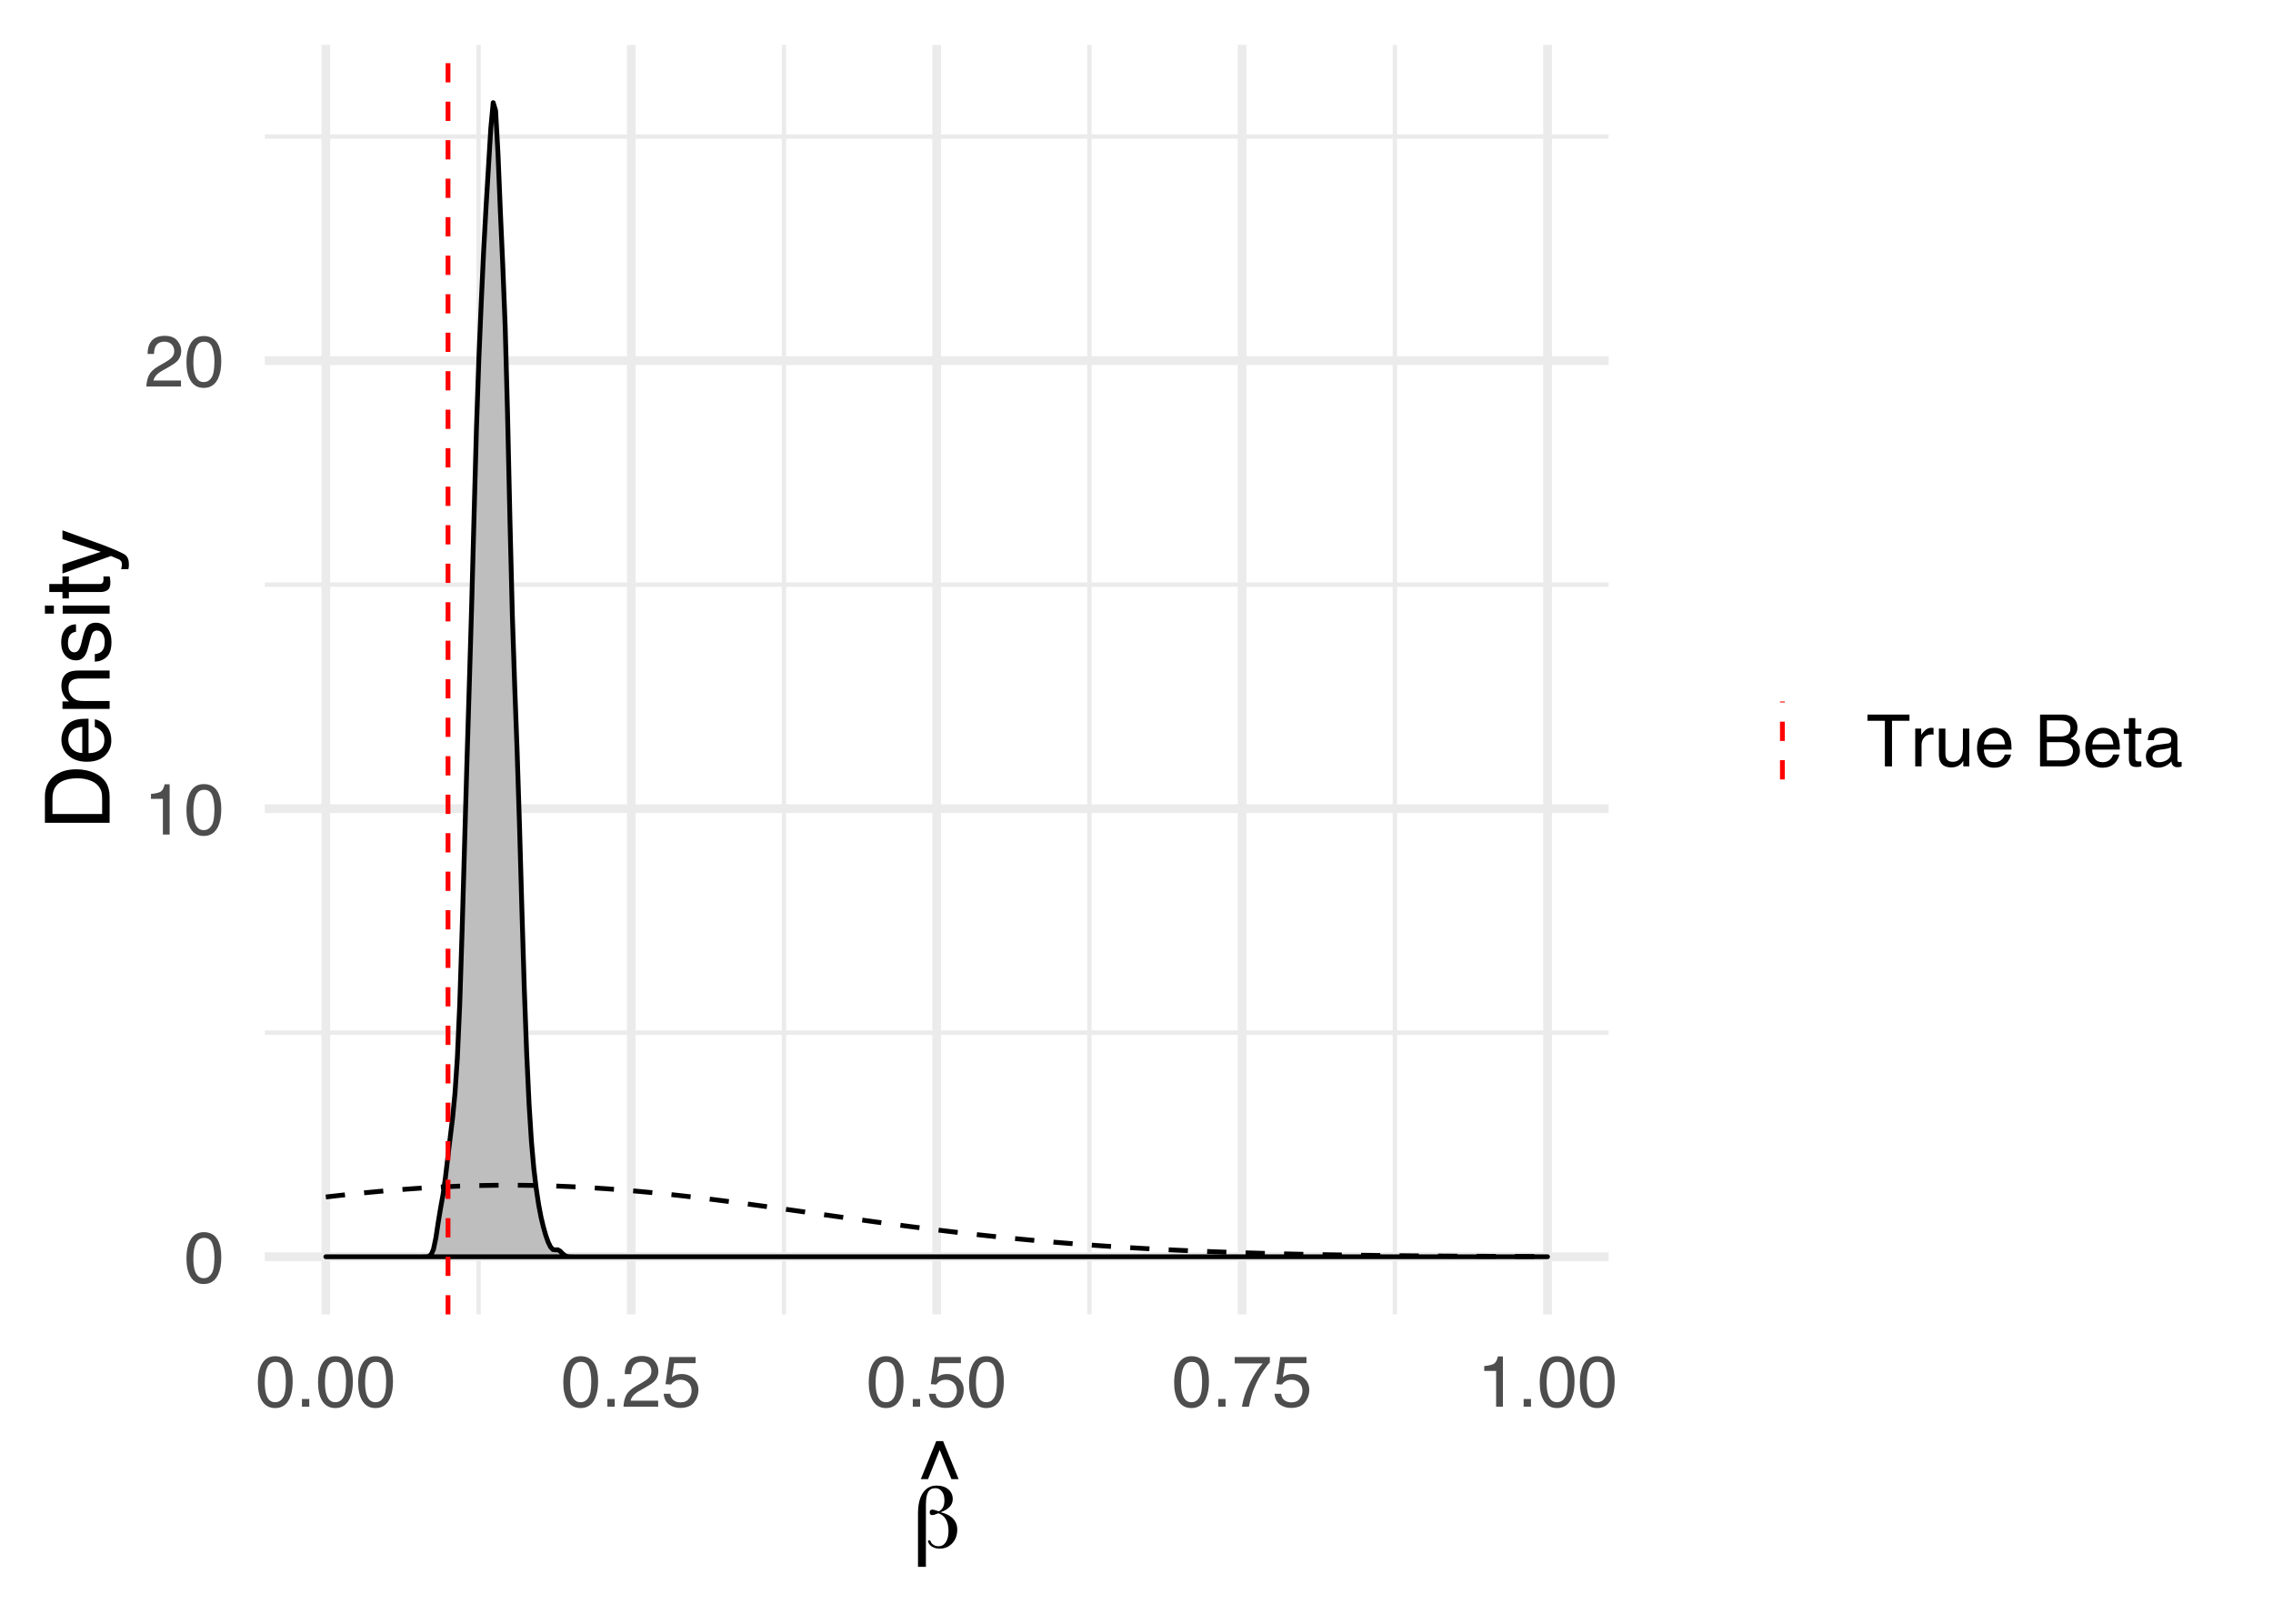 <?xml version="1.0" encoding="UTF-8"?>
<svg xmlns="http://www.w3.org/2000/svg" xmlns:xlink="http://www.w3.org/1999/xlink" width="504pt" height="360pt" viewBox="0 0 504 360" version="1.1">
<defs>
<g>
<symbol overflow="visible" id="glyph0-0">
<path style="stroke:none;" d="M 0.516 0 L 0.516 -11.484 L 9.625 -11.484 L 9.625 0 Z M 8.188 -1.438 L 8.188 -10.047 L 1.953 -10.047 L 1.953 -1.438 Z M 8.188 -1.438 "/>
</symbol>
<symbol overflow="visible" id="glyph0-1">
<path style="stroke:none;" d="M 4.328 -11.188 C 5.773 -11.188 6.82 -10.594 7.469 -9.406 C 7.969 -8.477 8.219 -7.211 8.219 -5.609 C 8.219 -4.086 7.992 -2.832 7.547 -1.844 C 6.891 -0.406 5.816 0.312 4.328 0.312 C 2.984 0.312 1.984 -0.273 1.328 -1.453 C 0.773 -2.422 0.5 -3.727 0.5 -5.375 C 0.5 -6.645 0.664 -7.734 1 -8.641 C 1.613 -10.336 2.723 -11.188 4.328 -11.188 Z M 4.312 -0.984 C 5.039 -0.984 5.617 -1.305 6.047 -1.953 C 6.484 -2.598 6.703 -3.801 6.703 -5.562 C 6.703 -6.832 6.547 -7.875 6.234 -8.688 C 5.922 -9.508 5.316 -9.922 4.422 -9.922 C 3.586 -9.922 2.977 -9.531 2.594 -8.75 C 2.219 -7.977 2.031 -6.832 2.031 -5.312 C 2.031 -4.176 2.148 -3.258 2.391 -2.562 C 2.766 -1.508 3.406 -0.984 4.312 -0.984 Z M 4.312 -0.984 "/>
</symbol>
<symbol overflow="visible" id="glyph0-2">
<path style="stroke:none;" d="M 1.531 -7.922 L 1.531 -9 C 2.551 -9.102 3.258 -9.27 3.656 -9.5 C 4.062 -9.727 4.363 -10.273 4.562 -11.141 L 5.672 -11.141 L 5.672 0 L 4.172 0 L 4.172 -7.922 Z M 1.531 -7.922 "/>
</symbol>
<symbol overflow="visible" id="glyph0-3">
<path style="stroke:none;" d="M 0.5 0 C 0.551 -0.969 0.75 -1.805 1.094 -2.516 C 1.445 -3.234 2.125 -3.883 3.125 -4.469 L 4.625 -5.328 C 5.301 -5.723 5.773 -6.055 6.047 -6.328 C 6.473 -6.766 6.688 -7.258 6.688 -7.812 C 6.688 -8.469 6.488 -8.984 6.094 -9.359 C 5.707 -9.742 5.188 -9.938 4.531 -9.938 C 3.57 -9.938 2.906 -9.57 2.531 -8.844 C 2.332 -8.457 2.223 -7.914 2.203 -7.219 L 0.781 -7.219 C 0.789 -8.195 0.969 -8.992 1.312 -9.609 C 1.926 -10.691 3.004 -11.234 4.547 -11.234 C 5.828 -11.234 6.758 -10.883 7.344 -10.188 C 7.938 -9.5 8.234 -8.727 8.234 -7.875 C 8.234 -6.977 7.922 -6.211 7.297 -5.578 C 6.93 -5.211 6.273 -4.766 5.328 -4.234 L 4.266 -3.641 C 3.754 -3.359 3.352 -3.094 3.062 -2.844 C 2.539 -2.383 2.211 -1.879 2.078 -1.328 L 8.188 -1.328 L 8.188 0 Z M 0.5 0 "/>
</symbol>
<symbol overflow="visible" id="glyph0-4">
<path style="stroke:none;" d="M 1.375 -1.703 L 3 -1.703 L 3 0 L 1.375 0 Z M 1.375 -1.703 "/>
</symbol>
<symbol overflow="visible" id="glyph0-5">
<path style="stroke:none;" d="M 1.984 -2.859 C 2.078 -2.055 2.445 -1.5 3.094 -1.188 C 3.426 -1.031 3.812 -0.953 4.25 -0.953 C 5.082 -0.953 5.695 -1.219 6.094 -1.75 C 6.5 -2.281 6.703 -2.867 6.703 -3.516 C 6.703 -4.297 6.461 -4.898 5.984 -5.328 C 5.516 -5.754 4.945 -5.969 4.281 -5.969 C 3.789 -5.969 3.375 -5.875 3.031 -5.688 C 2.688 -5.5 2.391 -5.238 2.141 -4.906 L 0.922 -4.984 L 1.781 -11 L 7.594 -11 L 7.594 -9.641 L 2.828 -9.641 L 2.359 -6.531 C 2.617 -6.727 2.863 -6.879 3.094 -6.984 C 3.508 -7.148 3.992 -7.234 4.547 -7.234 C 5.566 -7.234 6.43 -6.898 7.141 -6.234 C 7.859 -5.578 8.219 -4.742 8.219 -3.734 C 8.219 -2.672 7.891 -1.734 7.234 -0.922 C 6.586 -0.117 5.547 0.281 4.109 0.281 C 3.203 0.281 2.395 0.023 1.688 -0.484 C 0.988 -1.004 0.598 -1.797 0.516 -2.859 Z M 1.984 -2.859 "/>
</symbol>
<symbol overflow="visible" id="glyph0-6">
<path style="stroke:none;" d="M 8.375 -11 L 8.375 -9.781 C 8.008 -9.426 7.531 -8.816 6.938 -7.953 C 6.344 -7.086 5.816 -6.156 5.359 -5.156 C 4.898 -4.188 4.555 -3.301 4.328 -2.5 C 4.172 -1.977 3.973 -1.145 3.734 0 L 2.188 0 C 2.539 -2.133 3.32 -4.258 4.531 -6.375 C 5.238 -7.613 5.988 -8.688 6.781 -9.594 L 0.594 -9.594 L 0.594 -11 Z M 8.375 -11 "/>
</symbol>
<symbol overflow="visible" id="glyph0-7">
<path style="stroke:none;" d="M 9.578 -11.484 L 9.578 -10.109 L 5.703 -10.109 L 5.703 0 L 4.125 0 L 4.125 -10.109 L 0.266 -10.109 L 0.266 -11.484 Z M 9.578 -11.484 "/>
</symbol>
<symbol overflow="visible" id="glyph0-8">
<path style="stroke:none;" d="M 1.078 -8.375 L 2.406 -8.375 L 2.406 -6.922 C 2.52 -7.203 2.789 -7.547 3.219 -7.953 C 3.645 -8.359 4.133 -8.562 4.688 -8.562 C 4.719 -8.562 4.766 -8.555 4.828 -8.547 C 4.891 -8.547 4.992 -8.535 5.141 -8.516 L 5.141 -7.031 C 5.055 -7.051 4.977 -7.062 4.906 -7.062 C 4.844 -7.07 4.77 -7.078 4.688 -7.078 C 3.977 -7.078 3.43 -6.848 3.047 -6.391 C 2.672 -5.93 2.484 -5.406 2.484 -4.812 L 2.484 0 L 1.078 0 Z M 1.078 -8.375 "/>
</symbol>
<symbol overflow="visible" id="glyph0-9">
<path style="stroke:none;" d="M 2.438 -8.375 L 2.438 -2.812 C 2.438 -2.383 2.504 -2.035 2.641 -1.766 C 2.891 -1.266 3.359 -1.016 4.047 -1.016 C 5.023 -1.016 5.691 -1.453 6.047 -2.328 C 6.234 -2.797 6.328 -3.441 6.328 -4.266 L 6.328 -8.375 L 7.734 -8.375 L 7.734 0 L 6.406 0 L 6.422 -1.234 C 6.242 -0.922 6.02 -0.656 5.75 -0.438 C 5.207 0.008 4.555 0.234 3.797 0.234 C 2.598 0.234 1.785 -0.164 1.359 -0.969 C 1.117 -1.395 1 -1.969 1 -2.688 L 1 -8.375 Z M 4.375 -8.578 Z M 4.375 -8.578 "/>
</symbol>
<symbol overflow="visible" id="glyph0-10">
<path style="stroke:none;" d="M 4.516 -8.562 C 5.109 -8.562 5.68 -8.422 6.234 -8.141 C 6.797 -7.859 7.223 -7.5 7.516 -7.062 C 7.797 -6.633 7.984 -6.141 8.078 -5.578 C 8.16 -5.191 8.203 -4.578 8.203 -3.734 L 2.078 -3.734 C 2.098 -2.891 2.297 -2.207 2.672 -1.688 C 3.047 -1.176 3.629 -0.922 4.422 -0.922 C 5.148 -0.922 5.734 -1.164 6.172 -1.656 C 6.422 -1.938 6.598 -2.258 6.703 -2.625 L 8.094 -2.625 C 8.051 -2.32 7.926 -1.977 7.719 -1.594 C 7.52 -1.219 7.289 -0.91 7.031 -0.672 C 6.602 -0.254 6.078 0.023 5.453 0.172 C 5.109 0.254 4.723 0.297 4.297 0.297 C 3.254 0.297 2.367 -0.082 1.641 -0.844 C 0.922 -1.602 0.562 -2.664 0.562 -4.031 C 0.562 -5.375 0.926 -6.461 1.656 -7.297 C 2.383 -8.141 3.336 -8.562 4.516 -8.562 Z M 6.766 -4.859 C 6.703 -5.461 6.566 -5.945 6.359 -6.312 C 5.973 -6.988 5.332 -7.328 4.438 -7.328 C 3.789 -7.328 3.25 -7.094 2.812 -6.625 C 2.375 -6.164 2.141 -5.578 2.109 -4.859 Z M 4.391 -8.578 Z M 4.391 -8.578 "/>
</symbol>
<symbol overflow="visible" id="glyph0-11">
<path style="stroke:none;" d=""/>
</symbol>
<symbol overflow="visible" id="glyph0-12">
<path style="stroke:none;" d="M 5.531 -6.625 C 6.188 -6.625 6.695 -6.719 7.062 -6.906 C 7.633 -7.188 7.922 -7.703 7.922 -8.453 C 7.922 -9.203 7.617 -9.707 7.016 -9.969 C 6.672 -10.113 6.16 -10.188 5.484 -10.188 L 2.703 -10.188 L 2.703 -6.625 Z M 6.062 -1.328 C 7.008 -1.328 7.688 -1.602 8.094 -2.156 C 8.352 -2.508 8.484 -2.93 8.484 -3.422 C 8.484 -4.254 8.109 -4.82 7.359 -5.125 C 6.961 -5.289 6.441 -5.375 5.797 -5.375 L 2.703 -5.375 L 2.703 -1.328 Z M 1.188 -11.484 L 6.109 -11.484 C 7.453 -11.484 8.41 -11.082 8.984 -10.281 C 9.316 -9.801 9.484 -9.254 9.484 -8.641 C 9.484 -7.91 9.273 -7.316 8.859 -6.859 C 8.648 -6.609 8.344 -6.383 7.938 -6.188 C 8.531 -5.957 8.973 -5.703 9.266 -5.422 C 9.773 -4.922 10.031 -4.234 10.031 -3.359 C 10.031 -2.617 9.801 -1.945 9.344 -1.344 C 8.645 -0.445 7.539 0 6.031 0 L 1.188 0 Z M 1.188 -11.484 "/>
</symbol>
<symbol overflow="visible" id="glyph0-13">
<path style="stroke:none;" d="M 1.312 -10.703 L 2.734 -10.703 L 2.734 -8.375 L 4.078 -8.375 L 4.078 -7.219 L 2.734 -7.219 L 2.734 -1.766 C 2.734 -1.473 2.832 -1.273 3.031 -1.172 C 3.145 -1.117 3.328 -1.094 3.578 -1.094 C 3.648 -1.094 3.723 -1.094 3.797 -1.094 C 3.879 -1.094 3.973 -1.098 4.078 -1.109 L 4.078 0 C 3.91 0.051 3.738 0.086 3.562 0.109 C 3.395 0.129 3.207 0.141 3 0.141 C 2.344 0.141 1.895 -0.023 1.656 -0.359 C 1.426 -0.703 1.312 -1.145 1.312 -1.688 L 1.312 -7.219 L 0.188 -7.219 L 0.188 -8.375 L 1.312 -8.375 Z M 1.312 -10.703 "/>
</symbol>
<symbol overflow="visible" id="glyph0-14">
<path style="stroke:none;" d="M 2.109 -2.234 C 2.109 -1.828 2.254 -1.504 2.547 -1.266 C 2.848 -1.035 3.203 -0.922 3.609 -0.922 C 4.109 -0.922 4.586 -1.035 5.047 -1.266 C 5.828 -1.641 6.219 -2.258 6.219 -3.125 L 6.219 -4.266 C 6.051 -4.148 5.832 -4.055 5.562 -3.984 C 5.289 -3.91 5.023 -3.859 4.766 -3.828 L 3.906 -3.719 C 3.395 -3.656 3.016 -3.551 2.766 -3.406 C 2.328 -3.156 2.109 -2.766 2.109 -2.234 Z M 5.516 -5.078 C 5.836 -5.117 6.055 -5.254 6.172 -5.484 C 6.234 -5.609 6.266 -5.785 6.266 -6.016 C 6.266 -6.492 6.094 -6.844 5.75 -7.062 C 5.406 -7.281 4.914 -7.391 4.281 -7.391 C 3.551 -7.391 3.031 -7.191 2.719 -6.797 C 2.551 -6.578 2.441 -6.25 2.391 -5.812 L 1.078 -5.812 C 1.098 -6.844 1.43 -7.562 2.078 -7.969 C 2.723 -8.375 3.469 -8.578 4.312 -8.578 C 5.301 -8.578 6.102 -8.391 6.719 -8.016 C 7.32 -7.641 7.625 -7.055 7.625 -6.266 L 7.625 -1.438 C 7.625 -1.289 7.656 -1.172 7.719 -1.078 C 7.781 -0.992 7.906 -0.953 8.094 -0.953 C 8.156 -0.953 8.223 -0.957 8.297 -0.969 C 8.379 -0.977 8.469 -0.988 8.562 -1 L 8.562 0.047 C 8.344 0.109 8.176 0.145 8.062 0.156 C 7.945 0.176 7.789 0.188 7.594 0.188 C 7.102 0.188 6.75 0.008 6.531 -0.344 C 6.414 -0.52 6.336 -0.773 6.297 -1.109 C 6.004 -0.734 5.586 -0.406 5.047 -0.125 C 4.516 0.145 3.926 0.281 3.281 0.281 C 2.508 0.281 1.875 0.047 1.375 -0.422 C 0.883 -0.898 0.641 -1.492 0.641 -2.203 C 0.641 -2.973 0.879 -3.57 1.359 -4 C 1.848 -4.426 2.488 -4.691 3.281 -4.797 Z M 4.359 -8.578 Z M 4.359 -8.578 "/>
</symbol>
<symbol overflow="visible" id="glyph1-0">
<path style="stroke:none;" d="M 1 3.531 L 1 -14.109 L 11 -14.109 L 11 3.531 Z M 2.125 2.422 L 9.891 2.422 L 9.891 -12.984 L 2.125 -12.984 Z M 2.125 2.422 "/>
</symbol>
<symbol overflow="visible" id="glyph1-1">
<path style="stroke:none;" d="M 4.062 -1.609 C 4.156 -1.234 4.375 -0.926 4.719 -0.688 C 5.062 -0.445 5.457 -0.328 5.906 -0.328 C 6.582 -0.328 7.117 -0.629 7.516 -1.234 C 7.91 -1.848 8.109 -2.676 8.109 -3.719 C 8.109 -4.77 7.914 -5.625 7.531 -6.281 C 7.156 -6.945 6.594 -7.398 5.844 -7.641 C 5.789 -7.629 5.723 -7.602 5.641 -7.562 C 5.148 -7.344 4.773 -7.234 4.516 -7.234 C 4.328 -7.234 4.18 -7.285 4.078 -7.391 C 3.984 -7.504 3.938 -7.664 3.938 -7.875 C 3.938 -8.082 3.988 -8.227 4.094 -8.312 C 4.195 -8.406 4.359 -8.453 4.578 -8.453 C 4.754 -8.453 5.109 -8.359 5.641 -8.172 C 5.766 -8.117 5.859 -8.082 5.922 -8.062 C 6.348 -8.238 6.664 -8.531 6.875 -8.938 C 7.094 -9.344 7.203 -9.863 7.203 -10.5 C 7.203 -11.332 7.02 -11.988 6.656 -12.469 C 6.289 -12.957 5.797 -13.203 5.172 -13.203 C 4.441 -13.203 3.91 -12.91 3.578 -12.328 C 3.254 -11.754 3.094 -10.785 3.094 -9.422 L 3.094 4.234 L 1.344 4.234 L 1.344 -7.562 C 1.344 -9.539 1.703 -11.07 2.422 -12.156 C 3.141 -13.238 4.16 -13.781 5.484 -13.781 C 6.547 -13.781 7.406 -13.504 8.062 -12.953 C 8.719 -12.398 9.047 -11.672 9.047 -10.766 C 9.047 -10.129 8.816 -9.562 8.359 -9.062 C 7.898 -8.57 7.234 -8.176 6.359 -7.875 C 7.578 -7.582 8.492 -7.109 9.109 -6.453 C 9.734 -5.805 10.047 -5 10.047 -4.031 C 10.047 -2.789 9.676 -1.773 8.938 -0.984 C 8.195 -0.191 7.27 0.203 6.156 0.203 C 5.438 0.203 4.836 0.035 4.359 -0.297 C 3.879 -0.629 3.602 -1.066 3.531 -1.609 Z M 4.062 -1.609 "/>
</symbol>
<symbol overflow="visible" id="glyph2-0">
<path style="stroke:none;" d="M 0.641 0 L 0.641 -14.344 L 12.031 -14.344 L 12.031 0 Z M 10.234 -1.797 L 10.234 -12.547 L 2.438 -12.547 L 2.438 -1.797 Z M 10.234 -1.797 "/>
</symbol>
<symbol overflow="visible" id="glyph2-1">
<path style="stroke:none;" d="M 6.109 -14.344 L 9.547 -5.922 L 7.953 -5.922 L 5.359 -12.391 L 2.781 -5.922 L 1.172 -5.922 L 4.594 -14.344 Z M 6.109 -14.344 "/>
</symbol>
<symbol overflow="visible" id="glyph3-0">
<path style="stroke:none;" d="M 0 -0.641 L -14.344 -0.641 L -14.344 -12.031 L 0 -12.031 Z M -1.797 -10.234 L -12.547 -10.234 L -12.547 -2.438 L -1.797 -2.438 Z M -1.797 -10.234 "/>
</symbol>
<symbol overflow="visible" id="glyph3-1">
<path style="stroke:none;" d="M -1.656 -7.031 C -1.656 -7.688 -1.723 -8.227 -1.859 -8.656 C -2.117 -9.406 -2.609 -10.023 -3.328 -10.516 C -3.91 -10.891 -4.656 -11.164 -5.562 -11.344 C -6.102 -11.438 -6.602 -11.484 -7.062 -11.484 C -8.844 -11.484 -10.223 -11.129 -11.203 -10.422 C -12.18 -9.711 -12.672 -8.578 -12.672 -7.016 L -12.672 -3.562 L -1.656 -3.562 Z M -14.344 -1.609 L -14.344 -7.422 C -14.344 -9.391 -13.645 -10.922 -12.25 -12.016 C -10.988 -12.984 -9.367 -13.469 -7.391 -13.469 C -5.867 -13.469 -4.492 -13.18 -3.266 -12.609 C -1.086 -11.598 0 -9.863 0 -7.406 L 0 -1.609 Z M -14.344 -1.609 "/>
</symbol>
<symbol overflow="visible" id="glyph3-2">
<path style="stroke:none;" d="M -10.688 -5.641 C -10.688 -6.391 -10.516 -7.109 -10.172 -7.797 C -9.828 -8.492 -9.375 -9.023 -8.812 -9.391 C -8.289 -9.742 -7.676 -9.977 -6.969 -10.094 C -6.488 -10.195 -5.723 -10.25 -4.672 -10.25 L -4.672 -2.594 C -3.609 -2.625 -2.754 -2.875 -2.109 -3.344 C -1.473 -3.812 -1.156 -4.535 -1.156 -5.516 C -1.156 -6.43 -1.457 -7.164 -2.062 -7.719 C -2.414 -8.031 -2.82 -8.25 -3.281 -8.375 L -3.281 -10.109 C -2.895 -10.066 -2.469 -9.914 -2 -9.656 C -1.531 -9.395 -1.145 -9.109 -0.844 -8.797 C -0.32 -8.254 0.031 -7.594 0.219 -6.812 C 0.32 -6.383 0.375 -5.906 0.375 -5.375 C 0.375 -4.07 -0.098 -2.969 -1.047 -2.062 C -1.992 -1.156 -3.32 -0.703 -5.031 -0.703 C -6.707 -0.703 -8.066 -1.156 -9.109 -2.062 C -10.16 -2.977 -10.688 -4.172 -10.688 -5.641 Z M -6.062 -8.453 C -6.82 -8.379 -7.43 -8.211 -7.891 -7.953 C -8.734 -7.473 -9.156 -6.664 -9.156 -5.531 C -9.156 -4.727 -8.863 -4.051 -8.281 -3.5 C -7.695 -2.957 -6.957 -2.672 -6.062 -2.641 Z M -10.719 -5.484 Z M -10.719 -5.484 "/>
</symbol>
<symbol overflow="visible" id="glyph3-3">
<path style="stroke:none;" d="M -10.453 -1.297 L -10.453 -2.953 L -8.969 -2.953 C -9.582 -3.453 -10.02 -3.977 -10.281 -4.531 C -10.551 -5.082 -10.688 -5.695 -10.688 -6.375 C -10.688 -7.863 -10.172 -8.867 -9.141 -9.391 C -8.578 -9.672 -7.766 -9.812 -6.703 -9.812 L 0 -9.812 L 0 -8.031 L -6.594 -8.031 C -7.227 -8.031 -7.742 -7.938 -8.141 -7.75 C -8.785 -7.438 -9.109 -6.867 -9.109 -6.047 C -9.109 -5.629 -9.066 -5.285 -8.984 -5.016 C -8.836 -4.535 -8.551 -4.113 -8.125 -3.75 C -7.781 -3.457 -7.422 -3.266 -7.047 -3.172 C -6.68 -3.086 -6.16 -3.047 -5.484 -3.047 L 0 -3.047 L 0 -1.297 Z M -10.719 -5.422 Z M -10.719 -5.422 "/>
</symbol>
<symbol overflow="visible" id="glyph3-4">
<path style="stroke:none;" d="M -3.281 -2.328 C -2.695 -2.379 -2.25 -2.531 -1.938 -2.781 C -1.363 -3.219 -1.078 -3.984 -1.078 -5.078 C -1.078 -5.734 -1.219 -6.305 -1.5 -6.797 C -1.789 -7.297 -2.234 -7.547 -2.828 -7.547 C -3.273 -7.547 -3.613 -7.344 -3.844 -6.938 C -3.988 -6.688 -4.156 -6.188 -4.344 -5.438 L -4.703 -4.047 C -4.922 -3.148 -5.164 -2.492 -5.438 -2.078 C -5.914 -1.316 -6.57 -0.938 -7.406 -0.938 C -8.395 -0.938 -9.195 -1.289 -9.812 -2 C -10.426 -2.719 -10.734 -3.68 -10.734 -4.891 C -10.734 -6.461 -10.27 -7.598 -9.344 -8.297 C -8.758 -8.734 -8.129 -8.941 -7.453 -8.922 L -7.453 -7.266 C -7.848 -7.234 -8.207 -7.094 -8.531 -6.844 C -9 -6.438 -9.234 -5.738 -9.234 -4.75 C -9.234 -4.082 -9.102 -3.578 -8.844 -3.234 C -8.594 -2.891 -8.258 -2.719 -7.844 -2.719 C -7.383 -2.719 -7.02 -2.945 -6.75 -3.406 C -6.582 -3.664 -6.438 -4.047 -6.312 -4.547 L -6.031 -5.719 C -5.727 -6.977 -5.43 -7.82 -5.141 -8.25 C -4.691 -8.938 -3.988 -9.281 -3.031 -9.281 C -2.094 -9.281 -1.285 -8.926 -0.609 -8.219 C 0.066 -7.508 0.406 -6.43 0.406 -4.984 C 0.406 -3.43 0.051 -2.332 -0.656 -1.688 C -1.363 -1.039 -2.238 -0.691 -3.281 -0.641 Z M -10.719 -4.938 Z M -10.719 -4.938 "/>
</symbol>
<symbol overflow="visible" id="glyph3-5">
<path style="stroke:none;" d="M -10.406 -1.297 L -10.406 -3.078 L 0 -3.078 L 0 -1.297 Z M -14.344 -1.297 L -14.344 -3.078 L -12.359 -3.078 L -12.359 -1.297 Z M -14.344 -1.297 "/>
</symbol>
<symbol overflow="visible" id="glyph3-6">
<path style="stroke:none;" d="M -13.375 -1.641 L -13.375 -3.422 L -10.453 -3.422 L -10.453 -5.094 L -9.031 -5.094 L -9.031 -3.422 L -2.203 -3.422 C -1.836 -3.422 -1.594 -3.547 -1.469 -3.797 C -1.395 -3.93 -1.359 -4.156 -1.359 -4.469 C -1.359 -4.551 -1.359 -4.641 -1.359 -4.734 C -1.367 -4.836 -1.379 -4.957 -1.391 -5.094 L 0 -5.094 C 0.062 -4.883 0.102 -4.672 0.125 -4.453 C 0.156 -4.234 0.172 -4 0.172 -3.75 C 0.172 -2.926 -0.035 -2.367 -0.453 -2.078 C -0.879 -1.785 -1.426 -1.641 -2.094 -1.641 L -9.031 -1.641 L -9.031 -0.219 L -10.453 -0.219 L -10.453 -1.641 Z M -13.375 -1.641 "/>
</symbol>
<symbol overflow="visible" id="glyph3-7">
<path style="stroke:none;" d="M -10.453 -7.828 L -10.453 -9.766 C -9.785 -9.516 -8.258 -8.961 -5.875 -8.109 C -4.07 -7.473 -2.602 -6.941 -1.469 -6.516 C 1.195 -5.492 2.82 -4.773 3.406 -4.359 C 3.988 -3.941 4.281 -3.227 4.281 -2.219 C 4.281 -1.969 4.27 -1.773 4.25 -1.641 C 4.238 -1.516 4.207 -1.352 4.156 -1.156 L 2.547 -1.156 C 2.629 -1.457 2.68 -1.676 2.703 -1.812 C 2.723 -1.945 2.734 -2.066 2.734 -2.172 C 2.734 -2.504 2.676 -2.742 2.562 -2.891 C 2.457 -3.047 2.328 -3.176 2.172 -3.281 C 2.117 -3.312 1.852 -3.426 1.375 -3.625 C 0.895 -3.832 0.535 -3.984 0.297 -4.078 L -10.453 -0.203 L -10.453 -2.203 L -1.938 -5 Z M -10.719 -4.984 Z M -10.719 -4.984 "/>
</symbol>
</g>
<clipPath id="clip1">
  <path d="M 58.707 228 L 356.688 228 L 356.688 230 L 58.707 230 Z M 58.707 228 "/>
</clipPath>
<clipPath id="clip2">
  <path d="M 58.707 129 L 356.688 129 L 356.688 131 L 58.707 131 Z M 58.707 129 "/>
</clipPath>
<clipPath id="clip3">
  <path d="M 58.707 29 L 356.688 29 L 356.688 31 L 58.707 31 Z M 58.707 29 "/>
</clipPath>
<clipPath id="clip4">
  <path d="M 105 9.961 L 107 9.961 L 107 291.418 L 105 291.418 Z M 105 9.961 "/>
</clipPath>
<clipPath id="clip5">
  <path d="M 173 9.961 L 175 9.961 L 175 291.418 L 173 291.418 Z M 173 9.961 "/>
</clipPath>
<clipPath id="clip6">
  <path d="M 241 9.961 L 243 9.961 L 243 291.418 L 241 291.418 Z M 241 9.961 "/>
</clipPath>
<clipPath id="clip7">
  <path d="M 308 9.961 L 310 9.961 L 310 291.418 L 308 291.418 Z M 308 9.961 "/>
</clipPath>
<clipPath id="clip8">
  <path d="M 58.707 277 L 356.688 277 L 356.688 280 L 58.707 280 Z M 58.707 277 "/>
</clipPath>
<clipPath id="clip9">
  <path d="M 58.707 178 L 356.688 178 L 356.688 181 L 58.707 181 Z M 58.707 178 "/>
</clipPath>
<clipPath id="clip10">
  <path d="M 58.707 78 L 356.688 78 L 356.688 81 L 58.707 81 Z M 58.707 78 "/>
</clipPath>
<clipPath id="clip11">
  <path d="M 71 9.961 L 74 9.961 L 74 291.418 L 71 291.418 Z M 71 9.961 "/>
</clipPath>
<clipPath id="clip12">
  <path d="M 139 9.961 L 141 9.961 L 141 291.418 L 139 291.418 Z M 139 9.961 "/>
</clipPath>
<clipPath id="clip13">
  <path d="M 206 9.961 L 209 9.961 L 209 291.418 L 206 291.418 Z M 206 9.961 "/>
</clipPath>
<clipPath id="clip14">
  <path d="M 274 9.961 L 277 9.961 L 277 291.418 L 274 291.418 Z M 274 9.961 "/>
</clipPath>
<clipPath id="clip15">
  <path d="M 342 9.961 L 345 9.961 L 345 291.418 L 342 291.418 Z M 342 9.961 "/>
</clipPath>
<clipPath id="clip16">
  <path d="M 98 9.961 L 100 9.961 L 100 291.418 L 98 291.418 Z M 98 9.961 "/>
</clipPath>
</defs>
<g id="surface59">
<rect x="0" y="0" width="504" height="360" style="fill:rgb(100%,100%,100%);fill-opacity:1;stroke:none;"/>
<g clip-path="url(#clip1)" clip-rule="nonzero">
<path style="fill:none;stroke-width:0.97;stroke-linecap:butt;stroke-linejoin:round;stroke:rgb(92.157%,92.157%,92.157%);stroke-opacity:1;stroke-miterlimit:10;" d="M 58.707 228.957 L 356.688 228.957 "/>
</g>
<g clip-path="url(#clip2)" clip-rule="nonzero">
<path style="fill:none;stroke-width:0.97;stroke-linecap:butt;stroke-linejoin:round;stroke:rgb(92.157%,92.157%,92.157%);stroke-opacity:1;stroke-miterlimit:10;" d="M 58.707 129.621 L 356.688 129.621 "/>
</g>
<g clip-path="url(#clip3)" clip-rule="nonzero">
<path style="fill:none;stroke-width:0.97;stroke-linecap:butt;stroke-linejoin:round;stroke:rgb(92.157%,92.157%,92.157%);stroke-opacity:1;stroke-miterlimit:10;" d="M 58.707 30.281 L 356.688 30.281 "/>
</g>
<g clip-path="url(#clip4)" clip-rule="nonzero">
<path style="fill:none;stroke-width:0.97;stroke-linecap:butt;stroke-linejoin:round;stroke:rgb(92.157%,92.157%,92.157%);stroke-opacity:1;stroke-miterlimit:10;" d="M 106.113 291.422 L 106.113 9.961 "/>
</g>
<g clip-path="url(#clip5)" clip-rule="nonzero">
<path style="fill:none;stroke-width:0.97;stroke-linecap:butt;stroke-linejoin:round;stroke:rgb(92.157%,92.157%,92.157%);stroke-opacity:1;stroke-miterlimit:10;" d="M 173.836 291.422 L 173.836 9.961 "/>
</g>
<g clip-path="url(#clip6)" clip-rule="nonzero">
<path style="fill:none;stroke-width:0.97;stroke-linecap:butt;stroke-linejoin:round;stroke:rgb(92.157%,92.157%,92.157%);stroke-opacity:1;stroke-miterlimit:10;" d="M 241.559 291.422 L 241.559 9.961 "/>
</g>
<g clip-path="url(#clip7)" clip-rule="nonzero">
<path style="fill:none;stroke-width:0.97;stroke-linecap:butt;stroke-linejoin:round;stroke:rgb(92.157%,92.157%,92.157%);stroke-opacity:1;stroke-miterlimit:10;" d="M 309.281 291.422 L 309.281 9.961 "/>
</g>
<g clip-path="url(#clip8)" clip-rule="nonzero">
<path style="fill:none;stroke-width:1.94;stroke-linecap:butt;stroke-linejoin:round;stroke:rgb(92.157%,92.157%,92.157%);stroke-opacity:1;stroke-miterlimit:10;" d="M 58.707 278.629 L 356.688 278.629 "/>
</g>
<g clip-path="url(#clip9)" clip-rule="nonzero">
<path style="fill:none;stroke-width:1.94;stroke-linecap:butt;stroke-linejoin:round;stroke:rgb(92.157%,92.157%,92.157%);stroke-opacity:1;stroke-miterlimit:10;" d="M 58.707 179.289 L 356.688 179.289 "/>
</g>
<g clip-path="url(#clip10)" clip-rule="nonzero">
<path style="fill:none;stroke-width:1.94;stroke-linecap:butt;stroke-linejoin:round;stroke:rgb(92.157%,92.157%,92.157%);stroke-opacity:1;stroke-miterlimit:10;" d="M 58.707 79.949 L 356.688 79.949 "/>
</g>
<g clip-path="url(#clip11)" clip-rule="nonzero">
<path style="fill:none;stroke-width:1.94;stroke-linecap:butt;stroke-linejoin:round;stroke:rgb(92.157%,92.157%,92.157%);stroke-opacity:1;stroke-miterlimit:10;" d="M 72.25 291.422 L 72.25 9.961 "/>
</g>
<g clip-path="url(#clip12)" clip-rule="nonzero">
<path style="fill:none;stroke-width:1.94;stroke-linecap:butt;stroke-linejoin:round;stroke:rgb(92.157%,92.157%,92.157%);stroke-opacity:1;stroke-miterlimit:10;" d="M 139.973 291.422 L 139.973 9.961 "/>
</g>
<g clip-path="url(#clip13)" clip-rule="nonzero">
<path style="fill:none;stroke-width:1.94;stroke-linecap:butt;stroke-linejoin:round;stroke:rgb(92.157%,92.157%,92.157%);stroke-opacity:1;stroke-miterlimit:10;" d="M 207.695 291.422 L 207.695 9.961 "/>
</g>
<g clip-path="url(#clip14)" clip-rule="nonzero">
<path style="fill:none;stroke-width:1.94;stroke-linecap:butt;stroke-linejoin:round;stroke:rgb(92.157%,92.157%,92.157%);stroke-opacity:1;stroke-miterlimit:10;" d="M 275.418 291.422 L 275.418 9.961 "/>
</g>
<g clip-path="url(#clip15)" clip-rule="nonzero">
<path style="fill:none;stroke-width:1.94;stroke-linecap:butt;stroke-linejoin:round;stroke:rgb(92.157%,92.157%,92.157%);stroke-opacity:1;stroke-miterlimit:10;" d="M 343.141 291.422 L 343.141 9.961 "/>
</g>
<path style="fill-rule:nonzero;fill:rgb(74.51%,74.51%,74.51%);fill-opacity:1;stroke-width:1.067;stroke-linecap:round;stroke-linejoin:round;stroke:rgb(0%,0%,0%);stroke-opacity:1;stroke-miterlimit:10;" d="M 72.25 278.629 L 93.457 278.629 L 93.988 278.625 L 94.516 278.617 L 95.047 278.543 L 95.578 278.184 L 96.105 277.02 L 96.637 274.512 L 97.168 271.023 L 97.699 267.793 L 98.227 264.902 L 98.758 261.152 L 99.289 256.641 L 99.816 252.277 L 100.348 247.879 L 100.879 242.461 L 101.406 234.625 L 101.938 222.66 L 102.469 206.242 L 103 187.633 L 103.527 169.258 L 104.059 151.797 L 104.59 134.012 L 105.117 114.281 L 105.648 94.91 L 106.18 79.5 L 106.711 67.031 L 107.238 55.637 L 107.77 45.902 L 108.301 37.164 L 108.828 28.418 L 109.359 22.758 L 109.891 24.516 L 110.422 34.074 L 110.949 46.883 L 111.48 58.777 L 112.012 72.262 L 112.539 91.766 L 113.07 115.199 L 113.602 136.285 L 114.133 152.285 L 114.66 166.461 L 115.191 183.039 L 115.723 201.668 L 116.25 219.078 L 116.781 233.504 L 117.312 244.82 L 117.844 253.176 L 118.371 259.113 L 118.902 263.539 L 119.434 267.07 L 119.961 269.844 L 120.492 272.051 L 121.023 273.914 L 121.551 275.402 L 122.082 276.473 L 122.613 277.039 L 123.145 277.109 L 123.672 277.086 L 124.203 277.387 L 124.734 277.938 L 125.262 278.375 L 125.793 278.57 L 126.324 278.617 L 126.855 278.625 L 127.383 278.629 L 343.141 278.629 Z M 72.25 278.629 "/>
<path style="fill:none;stroke-width:1.067;stroke-linecap:butt;stroke-linejoin:round;stroke:rgb(0%,0%,0%);stroke-opacity:1;stroke-dasharray:4.268,4.268;stroke-miterlimit:10;" d="M 72.25 265.387 L 72.523 265.355 L 72.793 265.324 L 73.066 265.293 L 73.336 265.262 L 73.609 265.23 L 74.148 265.168 L 74.422 265.137 L 74.691 265.105 L 74.965 265.074 L 75.234 265.047 L 75.504 265.016 L 75.777 264.984 L 76.047 264.957 L 76.32 264.926 L 76.59 264.895 L 76.863 264.867 L 77.133 264.836 L 77.402 264.809 L 77.676 264.777 L 77.945 264.75 L 78.219 264.723 L 78.488 264.695 L 78.758 264.664 L 79.031 264.637 L 79.301 264.609 L 79.574 264.582 L 79.844 264.555 L 80.117 264.527 L 80.656 264.473 L 80.93 264.445 L 81.199 264.418 L 81.473 264.391 L 81.742 264.367 L 82.012 264.34 L 82.285 264.312 L 82.555 264.289 L 82.828 264.262 L 83.098 264.238 L 83.371 264.211 L 83.641 264.188 L 83.91 264.16 L 84.184 264.137 L 84.453 264.113 L 84.727 264.09 L 84.996 264.062 L 85.266 264.039 L 85.539 264.016 L 85.809 263.992 L 86.082 263.969 L 86.352 263.945 L 86.625 263.922 L 86.895 263.902 L 87.164 263.879 L 87.438 263.855 L 87.707 263.832 L 87.98 263.812 L 88.25 263.789 L 88.52 263.77 L 88.793 263.746 L 89.062 263.727 L 89.336 263.707 L 89.605 263.684 L 89.879 263.664 L 90.418 263.625 L 90.691 263.605 L 90.961 263.586 L 91.234 263.566 L 91.773 263.527 L 92.047 263.508 L 92.316 263.488 L 92.59 263.473 L 92.859 263.453 L 93.133 263.434 L 93.672 263.402 L 93.945 263.383 L 94.215 263.367 L 94.488 263.348 L 95.027 263.316 L 95.301 263.301 L 95.57 263.285 L 95.844 263.27 L 96.113 263.254 L 96.387 263.238 L 96.656 263.223 L 96.926 263.211 L 97.199 263.195 L 97.469 263.18 L 97.742 263.168 L 98.012 263.152 L 98.281 263.141 L 98.555 263.125 L 98.824 263.113 L 99.098 263.102 L 99.367 263.086 L 99.641 263.074 L 100.18 263.051 L 100.453 263.039 L 100.723 263.027 L 100.996 263.02 L 101.266 263.008 L 101.539 262.996 L 101.809 262.984 L 102.078 262.977 L 102.352 262.965 L 102.621 262.957 L 102.895 262.945 L 103.434 262.93 L 103.707 262.922 L 103.977 262.91 L 104.25 262.902 L 104.52 262.895 L 104.793 262.887 L 105.062 262.879 L 105.332 262.875 L 105.605 262.867 L 105.875 262.859 L 106.148 262.852 L 106.418 262.848 L 106.688 262.84 L 106.961 262.836 L 107.23 262.832 L 107.504 262.824 L 107.773 262.82 L 108.047 262.816 L 108.586 262.809 L 108.859 262.805 L 109.129 262.801 L 109.402 262.797 L 109.941 262.789 L 110.215 262.789 L 110.484 262.785 L 110.758 262.781 L 111.301 262.781 L 111.57 262.777 L 112.383 262.777 L 112.656 262.773 L 113.195 262.773 L 113.469 262.777 L 114.281 262.777 L 114.555 262.781 L 114.824 262.781 L 115.094 262.785 L 115.367 262.785 L 115.637 262.789 L 115.91 262.789 L 116.449 262.797 L 116.723 262.801 L 116.992 262.805 L 117.266 262.809 L 117.535 262.812 L 117.809 262.816 L 118.078 262.82 L 118.348 262.828 L 118.621 262.832 L 118.891 262.836 L 119.164 262.844 L 119.434 262.848 L 119.703 262.855 L 119.977 262.863 L 120.246 262.867 L 120.52 262.875 L 120.789 262.883 L 121.062 262.891 L 121.602 262.906 L 121.875 262.914 L 122.145 262.922 L 122.418 262.93 L 122.688 262.941 L 122.957 262.949 L 123.23 262.961 L 123.5 262.969 L 123.773 262.98 L 124.043 262.988 L 124.316 263 L 124.586 263.012 L 124.855 263.02 L 125.129 263.031 L 125.398 263.043 L 125.672 263.055 L 126.211 263.078 L 126.484 263.09 L 126.754 263.105 L 127.027 263.117 L 127.297 263.129 L 127.57 263.145 L 127.84 263.156 L 128.109 263.172 L 128.383 263.184 L 128.652 263.199 L 128.926 263.215 L 129.195 263.227 L 129.465 263.242 L 129.738 263.258 L 130.008 263.273 L 130.281 263.289 L 130.551 263.305 L 130.824 263.32 L 131.094 263.34 L 131.363 263.355 L 131.637 263.371 L 131.906 263.387 L 132.18 263.406 L 132.449 263.422 L 132.719 263.441 L 132.992 263.457 L 133.262 263.477 L 133.535 263.496 L 133.805 263.516 L 134.078 263.531 L 134.617 263.57 L 134.891 263.59 L 135.16 263.609 L 135.434 263.629 L 135.703 263.648 L 135.977 263.672 L 136.516 263.711 L 136.789 263.734 L 137.059 263.754 L 137.332 263.773 L 137.602 263.797 L 137.871 263.816 L 138.145 263.84 L 138.414 263.863 L 138.688 263.887 L 138.957 263.906 L 139.23 263.93 L 139.77 263.977 L 140.043 264 L 140.312 264.023 L 140.586 264.047 L 141.125 264.094 L 141.398 264.121 L 141.668 264.145 L 141.941 264.168 L 142.211 264.195 L 142.484 264.219 L 142.754 264.246 L 143.023 264.27 L 143.297 264.297 L 143.566 264.32 L 143.84 264.348 L 144.109 264.375 L 144.379 264.398 L 144.652 264.426 L 144.922 264.453 L 145.195 264.48 L 145.465 264.508 L 145.738 264.535 L 146.277 264.59 L 146.551 264.617 L 146.82 264.645 L 147.094 264.672 L 147.363 264.703 L 147.633 264.73 L 147.906 264.758 L 148.176 264.789 L 148.449 264.816 L 148.719 264.848 L 148.992 264.875 L 149.262 264.906 L 149.531 264.934 L 149.805 264.965 L 150.074 264.992 L 150.348 265.023 L 150.887 265.086 L 151.16 265.113 L 151.43 265.145 L 151.703 265.176 L 151.973 265.207 L 152.246 265.238 L 152.785 265.301 L 153.059 265.332 L 153.328 265.363 L 153.602 265.395 L 153.871 265.43 L 154.141 265.461 L 154.414 265.492 L 154.684 265.523 L 154.957 265.559 L 155.227 265.59 L 155.5 265.621 L 155.77 265.656 L 156.039 265.688 L 156.312 265.723 L 156.582 265.754 L 156.855 265.789 L 157.125 265.82 L 157.395 265.855 L 157.668 265.887 L 157.938 265.922 L 158.211 265.957 L 158.48 265.988 L 158.754 266.023 L 159.293 266.094 L 159.566 266.129 L 159.836 266.16 L 160.109 266.195 L 160.648 266.266 L 160.922 266.301 L 161.191 266.336 L 161.465 266.371 L 161.734 266.406 L 162.008 266.441 L 162.547 266.512 L 162.82 266.547 L 163.09 266.586 L 163.363 266.621 L 163.902 266.691 L 164.176 266.727 L 164.445 266.766 L 164.719 266.801 L 164.988 266.836 L 165.262 266.871 L 165.531 266.91 L 165.801 266.945 L 166.074 266.98 L 166.344 267.02 L 166.617 267.055 L 166.887 267.094 L 167.156 267.129 L 167.43 267.168 L 167.699 267.203 L 167.973 267.238 L 168.242 267.277 L 168.516 267.316 L 168.785 267.352 L 169.055 267.391 L 169.328 267.426 L 169.598 267.465 L 169.871 267.5 L 170.41 267.578 L 170.684 267.613 L 170.953 267.652 L 171.227 267.688 L 171.496 267.727 L 171.77 267.766 L 172.039 267.801 L 172.309 267.84 L 172.582 267.879 L 172.852 267.918 L 173.125 267.953 L 173.395 267.992 L 173.668 268.031 L 173.938 268.07 L 174.207 268.105 L 174.48 268.145 L 174.75 268.184 L 175.023 268.223 L 175.293 268.258 L 175.562 268.297 L 175.836 268.336 L 176.105 268.375 L 176.379 268.414 L 176.648 268.449 L 176.922 268.488 L 177.461 268.566 L 177.734 268.605 L 178.004 268.645 L 178.277 268.68 L 178.816 268.758 L 179.09 268.797 L 179.359 268.836 L 179.633 268.875 L 179.902 268.914 L 180.176 268.949 L 180.715 269.027 L 180.988 269.066 L 181.258 269.105 L 181.531 269.145 L 181.801 269.184 L 182.07 269.219 L 182.344 269.258 L 182.613 269.297 L 182.887 269.336 L 183.156 269.375 L 183.43 269.414 L 183.699 269.449 L 183.969 269.488 L 184.242 269.527 L 184.512 269.566 L 184.785 269.605 L 185.055 269.645 L 185.324 269.68 L 185.598 269.719 L 185.867 269.758 L 186.141 269.797 L 186.41 269.836 L 186.684 269.871 L 187.223 269.949 L 187.496 269.988 L 187.766 270.023 L 188.039 270.062 L 188.578 270.141 L 188.852 270.176 L 189.121 270.215 L 189.395 270.254 L 189.664 270.289 L 189.938 270.328 L 190.477 270.406 L 190.75 270.441 L 191.02 270.48 L 191.293 270.516 L 191.832 270.594 L 192.105 270.629 L 192.375 270.668 L 192.648 270.703 L 192.918 270.742 L 193.191 270.781 L 193.461 270.816 L 193.73 270.855 L 194.004 270.891 L 194.273 270.93 L 194.547 270.965 L 194.816 271 L 195.086 271.039 L 195.359 271.074 L 195.629 271.113 L 195.902 271.148 L 196.172 271.188 L 196.445 271.223 L 196.715 271.258 L 196.984 271.297 L 197.258 271.332 L 197.527 271.367 L 197.801 271.406 L 198.34 271.477 L 198.613 271.512 L 198.883 271.551 L 199.156 271.586 L 199.426 271.621 L 199.699 271.656 L 200.238 271.727 L 200.512 271.766 L 200.781 271.801 L 201.055 271.836 L 201.594 271.906 L 201.867 271.941 L 202.137 271.977 L 202.41 272.012 L 202.68 272.047 L 202.953 272.082 L 203.223 272.117 L 203.492 272.148 L 203.766 272.184 L 204.035 272.219 L 204.309 272.254 L 204.848 272.324 L 205.121 272.355 L 205.391 272.391 L 205.664 272.426 L 205.934 272.461 L 206.207 272.492 L 206.746 272.562 L 207.02 272.594 L 207.289 272.629 L 207.562 272.66 L 207.832 272.695 L 208.105 272.727 L 208.375 272.762 L 208.645 272.793 L 208.918 272.828 L 209.188 272.859 L 209.461 272.895 L 210 272.957 L 210.273 272.992 L 210.543 273.023 L 210.816 273.055 L 211.086 273.086 L 211.359 273.121 L 211.898 273.184 L 212.172 273.215 L 212.441 273.246 L 212.715 273.277 L 213.254 273.34 L 213.527 273.371 L 213.797 273.402 L 214.07 273.434 L 214.34 273.465 L 214.613 273.496 L 215.152 273.559 L 215.426 273.59 L 215.695 273.621 L 215.969 273.648 L 216.508 273.711 L 216.781 273.742 L 217.051 273.77 L 217.324 273.801 L 217.594 273.832 L 217.867 273.859 L 218.137 273.891 L 218.406 273.918 L 218.68 273.949 L 218.949 273.977 L 219.223 274.008 L 219.762 274.062 L 220.035 274.094 L 220.305 274.121 L 220.578 274.148 L 220.848 274.18 L 221.121 274.207 L 221.66 274.262 L 221.934 274.293 L 222.203 274.32 L 222.477 274.348 L 223.016 274.402 L 223.289 274.43 L 223.559 274.457 L 223.832 274.484 L 224.102 274.512 L 224.375 274.539 L 224.914 274.594 L 225.188 274.617 L 225.457 274.645 L 225.73 274.672 L 226 274.699 L 226.27 274.723 L 226.543 274.75 L 226.812 274.777 L 227.086 274.801 L 227.355 274.828 L 227.629 274.855 L 227.898 274.879 L 228.168 274.906 L 228.441 274.93 L 228.711 274.957 L 228.984 274.98 L 229.254 275.004 L 229.523 275.031 L 229.797 275.055 L 230.066 275.078 L 230.34 275.105 L 230.609 275.129 L 230.883 275.152 L 231.152 275.176 L 231.422 275.203 L 231.695 275.227 L 231.965 275.25 L 232.238 275.273 L 232.777 275.32 L 233.051 275.344 L 233.32 275.367 L 233.594 275.391 L 233.863 275.414 L 234.137 275.438 L 234.406 275.457 L 234.676 275.48 L 234.949 275.504 L 235.219 275.527 L 235.492 275.547 L 236.031 275.594 L 236.305 275.613 L 236.574 275.637 L 236.848 275.66 L 237.117 275.68 L 237.391 275.703 L 237.66 275.723 L 237.93 275.746 L 238.203 275.766 L 238.473 275.789 L 238.746 275.809 L 239.016 275.828 L 239.285 275.852 L 239.559 275.871 L 239.828 275.891 L 240.102 275.91 L 240.371 275.934 L 240.645 275.953 L 241.184 275.992 L 241.457 276.012 L 241.727 276.031 L 242 276.051 L 242.539 276.09 L 242.812 276.109 L 243.082 276.129 L 243.355 276.148 L 243.625 276.168 L 243.898 276.188 L 244.438 276.227 L 244.711 276.242 L 244.98 276.262 L 245.254 276.281 L 245.523 276.297 L 245.797 276.316 L 246.066 276.336 L 246.336 276.352 L 246.609 276.371 L 246.879 276.387 L 247.152 276.406 L 247.422 276.426 L 247.691 276.441 L 247.965 276.457 L 248.234 276.477 L 248.508 276.492 L 248.777 276.512 L 249.051 276.527 L 249.32 276.543 L 249.59 276.562 L 249.863 276.578 L 250.133 276.594 L 250.406 276.609 L 250.676 276.625 L 250.945 276.645 L 251.219 276.66 L 251.488 276.676 L 251.762 276.691 L 252.031 276.707 L 252.305 276.723 L 252.844 276.754 L 253.117 276.77 L 253.387 276.785 L 253.66 276.801 L 254.199 276.832 L 254.473 276.844 L 254.742 276.859 L 255.016 276.875 L 255.285 276.891 L 255.559 276.902 L 256.098 276.934 L 256.371 276.949 L 256.641 276.961 L 256.914 276.977 L 257.184 276.988 L 257.453 277.004 L 257.727 277.016 L 257.996 277.031 L 258.27 277.043 L 258.539 277.059 L 258.812 277.07 L 259.082 277.086 L 259.352 277.098 L 259.625 277.113 L 259.895 277.125 L 260.168 277.137 L 260.438 277.152 L 260.707 277.164 L 260.98 277.176 L 261.25 277.188 L 261.523 277.203 L 261.793 277.215 L 262.066 277.227 L 262.605 277.25 L 262.879 277.262 L 263.148 277.273 L 263.422 277.289 L 263.961 277.312 L 264.234 277.324 L 264.504 277.336 L 264.777 277.348 L 265.047 277.355 L 265.32 277.367 L 265.859 277.391 L 266.133 277.402 L 266.402 277.414 L 266.676 277.426 L 266.945 277.434 L 267.215 277.445 L 267.488 277.457 L 267.758 277.469 L 268.031 277.477 L 268.301 277.488 L 268.574 277.5 L 268.844 277.508 L 269.113 277.52 L 269.387 277.531 L 269.656 277.539 L 269.93 277.551 L 270.199 277.559 L 270.469 277.57 L 270.742 277.578 L 271.012 277.59 L 271.285 277.598 L 271.555 277.609 L 271.828 277.617 L 272.098 277.629 L 272.367 277.637 L 272.641 277.645 L 272.91 277.656 L 273.184 277.664 L 273.453 277.672 L 273.723 277.684 L 273.996 277.691 L 274.266 277.699 L 274.539 277.711 L 274.809 277.719 L 275.082 277.727 L 275.621 277.742 L 275.895 277.754 L 276.164 277.762 L 276.438 277.77 L 276.977 277.785 L 277.25 277.793 L 277.52 277.801 L 277.793 277.809 L 278.062 277.816 L 278.336 277.824 L 278.875 277.84 L 279.148 277.848 L 279.418 277.855 L 279.691 277.863 L 279.961 277.871 L 280.234 277.879 L 280.773 277.895 L 281.047 277.902 L 281.316 277.906 L 281.59 277.914 L 282.129 277.93 L 282.402 277.938 L 282.672 277.941 L 282.945 277.949 L 283.215 277.957 L 283.488 277.965 L 283.758 277.969 L 284.027 277.977 L 284.301 277.984 L 284.57 277.988 L 284.844 277.996 L 285.113 278.004 L 285.383 278.008 L 285.656 278.016 L 285.926 278.023 L 286.199 278.027 L 286.469 278.035 L 286.742 278.039 L 287.012 278.047 L 287.281 278.051 L 287.555 278.059 L 287.824 278.062 L 288.098 278.07 L 288.367 278.074 L 288.637 278.082 L 288.91 278.086 L 289.18 278.094 L 289.453 278.098 L 289.723 278.102 L 289.996 278.109 L 290.266 278.113 L 290.535 278.121 L 290.809 278.125 L 291.078 278.129 L 291.352 278.137 L 291.891 278.145 L 292.164 278.152 L 292.434 278.156 L 292.707 278.16 L 292.977 278.164 L 293.25 278.172 L 293.789 278.18 L 294.062 278.184 L 294.332 278.191 L 294.605 278.195 L 295.145 278.203 L 295.418 278.207 L 295.688 278.211 L 295.961 278.219 L 296.23 278.223 L 296.504 278.227 L 297.043 278.234 L 297.316 278.238 L 297.586 278.242 L 297.859 278.246 L 298.398 278.254 L 298.672 278.258 L 298.941 278.262 L 299.215 278.266 L 299.484 278.27 L 299.758 278.273 L 300.297 278.281 L 300.57 278.285 L 300.84 278.289 L 301.113 278.293 L 301.652 278.301 L 301.926 278.305 L 302.195 278.309 L 302.469 278.312 L 302.738 278.316 L 303.012 278.32 L 303.281 278.324 L 303.551 278.324 L 303.824 278.328 L 304.094 278.332 L 304.367 278.336 L 304.906 278.344 L 305.18 278.348 L 305.449 278.348 L 305.723 278.352 L 305.992 278.355 L 306.266 278.359 L 306.535 278.363 L 306.805 278.363 L 307.078 278.367 L 307.348 278.371 L 307.621 278.375 L 307.891 278.375 L 308.16 278.379 L 308.434 278.383 L 308.703 278.387 L 308.977 278.387 L 309.246 278.391 L 309.52 278.395 L 309.789 278.395 L 310.059 278.398 L 310.332 278.402 L 310.602 278.402 L 310.875 278.406 L 311.145 278.41 L 311.414 278.41 L 311.688 278.414 L 311.957 278.418 L 312.23 278.418 L 312.5 278.422 L 312.773 278.426 L 313.043 278.426 L 313.312 278.43 L 313.586 278.43 L 313.855 278.434 L 314.129 278.438 L 314.398 278.438 L 314.668 278.441 L 314.941 278.441 L 315.211 278.445 L 315.484 278.445 L 315.754 278.449 L 316.027 278.449 L 316.566 278.457 L 316.84 278.457 L 317.109 278.461 L 317.383 278.461 L 317.652 278.465 L 317.926 278.465 L 318.195 278.469 L 318.465 278.469 L 318.738 278.473 L 319.008 278.473 L 319.281 278.477 L 319.551 278.477 L 319.82 278.48 L 320.363 278.48 L 320.637 278.484 L 320.906 278.484 L 321.18 278.488 L 321.449 278.488 L 321.719 278.492 L 321.992 278.492 L 322.262 278.496 L 322.805 278.496 L 323.074 278.5 L 323.348 278.5 L 323.617 278.504 L 324.16 278.504 L 324.434 278.508 L 324.703 278.508 L 324.973 278.512 L 325.516 278.512 L 325.789 278.516 L 326.328 278.516 L 326.602 278.52 L 327.145 278.52 L 327.414 278.523 L 327.957 278.523 L 328.227 278.527 L 328.77 278.527 L 329.043 278.531 L 329.582 278.531 L 329.855 278.535 L 330.398 278.535 L 330.668 278.539 L 331.48 278.539 L 331.754 278.543 L 332.297 278.543 L 332.566 278.547 L 333.379 278.547 L 333.652 278.551 L 334.465 278.551 L 334.734 278.555 L 335.551 278.555 L 335.82 278.559 L 336.633 278.559 L 336.906 278.562 L 337.988 278.562 L 338.262 278.566 L 339.344 278.566 L 339.617 278.57 L 340.703 278.57 L 340.973 278.574 L 342.059 278.574 L 342.328 278.578 L 343.141 278.578 "/>
<g clip-path="url(#clip16)" clip-rule="nonzero">
<path style="fill:none;stroke-width:1.067;stroke-linecap:butt;stroke-linejoin:round;stroke:rgb(100%,0%,0%);stroke-opacity:1;stroke-dasharray:4.268,4.268;stroke-miterlimit:10;" d="M 99.34 291.422 L 99.34 9.961 "/>
</g>
<g style="fill:rgb(30.196%,30.196%,30.196%);fill-opacity:1;">
  <use xlink:href="#glyph0-1" x="40.844" y="284.371"/>
</g>
<g style="fill:rgb(30.196%,30.196%,30.196%);fill-opacity:1;">
  <use xlink:href="#glyph0-2" x="31.945" y="185.031"/>
  <use xlink:href="#glyph0-1" x="40.844" y="185.031"/>
</g>
<g style="fill:rgb(30.196%,30.196%,30.196%);fill-opacity:1;">
  <use xlink:href="#glyph0-3" x="31.945" y="85.691"/>
  <use xlink:href="#glyph0-1" x="40.844" y="85.691"/>
</g>
<g style="fill:rgb(30.196%,30.196%,30.196%);fill-opacity:1;">
  <use xlink:href="#glyph0-1" x="56.68" y="311.871"/>
  <use xlink:href="#glyph0-4" x="65.578" y="311.871"/>
  <use xlink:href="#glyph0-1" x="70.023" y="311.871"/>
  <use xlink:href="#glyph0-1" x="78.922" y="311.871"/>
</g>
<g style="fill:rgb(30.196%,30.196%,30.196%);fill-opacity:1;">
  <use xlink:href="#glyph0-1" x="124.402" y="311.871"/>
  <use xlink:href="#glyph0-4" x="133.301" y="311.871"/>
  <use xlink:href="#glyph0-3" x="137.746" y="311.871"/>
  <use xlink:href="#glyph0-5" x="146.645" y="311.871"/>
</g>
<g style="fill:rgb(30.196%,30.196%,30.196%);fill-opacity:1;">
  <use xlink:href="#glyph0-1" x="192.125" y="311.871"/>
  <use xlink:href="#glyph0-4" x="201.023" y="311.871"/>
  <use xlink:href="#glyph0-5" x="205.469" y="311.871"/>
  <use xlink:href="#glyph0-1" x="214.367" y="311.871"/>
</g>
<g style="fill:rgb(30.196%,30.196%,30.196%);fill-opacity:1;">
  <use xlink:href="#glyph0-1" x="259.848" y="311.871"/>
  <use xlink:href="#glyph0-4" x="268.746" y="311.871"/>
  <use xlink:href="#glyph0-6" x="273.191" y="311.871"/>
  <use xlink:href="#glyph0-5" x="282.09" y="311.871"/>
</g>
<g style="fill:rgb(30.196%,30.196%,30.196%);fill-opacity:1;">
  <use xlink:href="#glyph0-2" x="327.57" y="311.871"/>
  <use xlink:href="#glyph0-4" x="336.469" y="311.871"/>
  <use xlink:href="#glyph0-1" x="340.914" y="311.871"/>
  <use xlink:href="#glyph0-1" x="349.812" y="311.871"/>
</g>
<g style="fill:rgb(0%,0%,0%);fill-opacity:1;">
  <use xlink:href="#glyph1-1" x="202.207" y="343.148"/>
</g>
<g style="fill:rgb(0%,0%,0%);fill-opacity:1;">
  <use xlink:href="#glyph2-1" x="203.004" y="333.852"/>
</g>
<g style="fill:rgb(0%,0%,0%);fill-opacity:1;">
  <use xlink:href="#glyph3-1" x="24.305" y="184.035"/>
  <use xlink:href="#glyph3-2" x="24.305" y="169.592"/>
  <use xlink:href="#glyph3-3" x="24.305" y="158.469"/>
  <use xlink:href="#glyph3-4" x="24.305" y="147.346"/>
  <use xlink:href="#glyph3-5" x="24.305" y="137.346"/>
  <use xlink:href="#glyph3-6" x="24.305" y="132.902"/>
  <use xlink:href="#glyph3-7" x="24.305" y="127.346"/>
</g>
<path style="fill:none;stroke-width:1.067;stroke-linecap:butt;stroke-linejoin:round;stroke:rgb(100%,0%,0%);stroke-opacity:1;stroke-dasharray:4.268,4.268;stroke-miterlimit:10;" d="M 395.215 172.812 L 395.215 155.531 "/>
<g style="fill:rgb(0%,0%,0%);fill-opacity:1;">
  <use xlink:href="#glyph0-7" x="413.816" y="169.914"/>
  <use xlink:href="#glyph0-8" x="423.59" y="169.914"/>
  <use xlink:href="#glyph0-9" x="428.918" y="169.914"/>
  <use xlink:href="#glyph0-10" x="437.816" y="169.914"/>
  <use xlink:href="#glyph0-11" x="446.715" y="169.914"/>
  <use xlink:href="#glyph0-12" x="451.16" y="169.914"/>
  <use xlink:href="#glyph0-10" x="461.832" y="169.914"/>
  <use xlink:href="#glyph0-13" x="470.73" y="169.914"/>
  <use xlink:href="#glyph0-14" x="475.176" y="169.914"/>
</g>
</g>
</svg>
